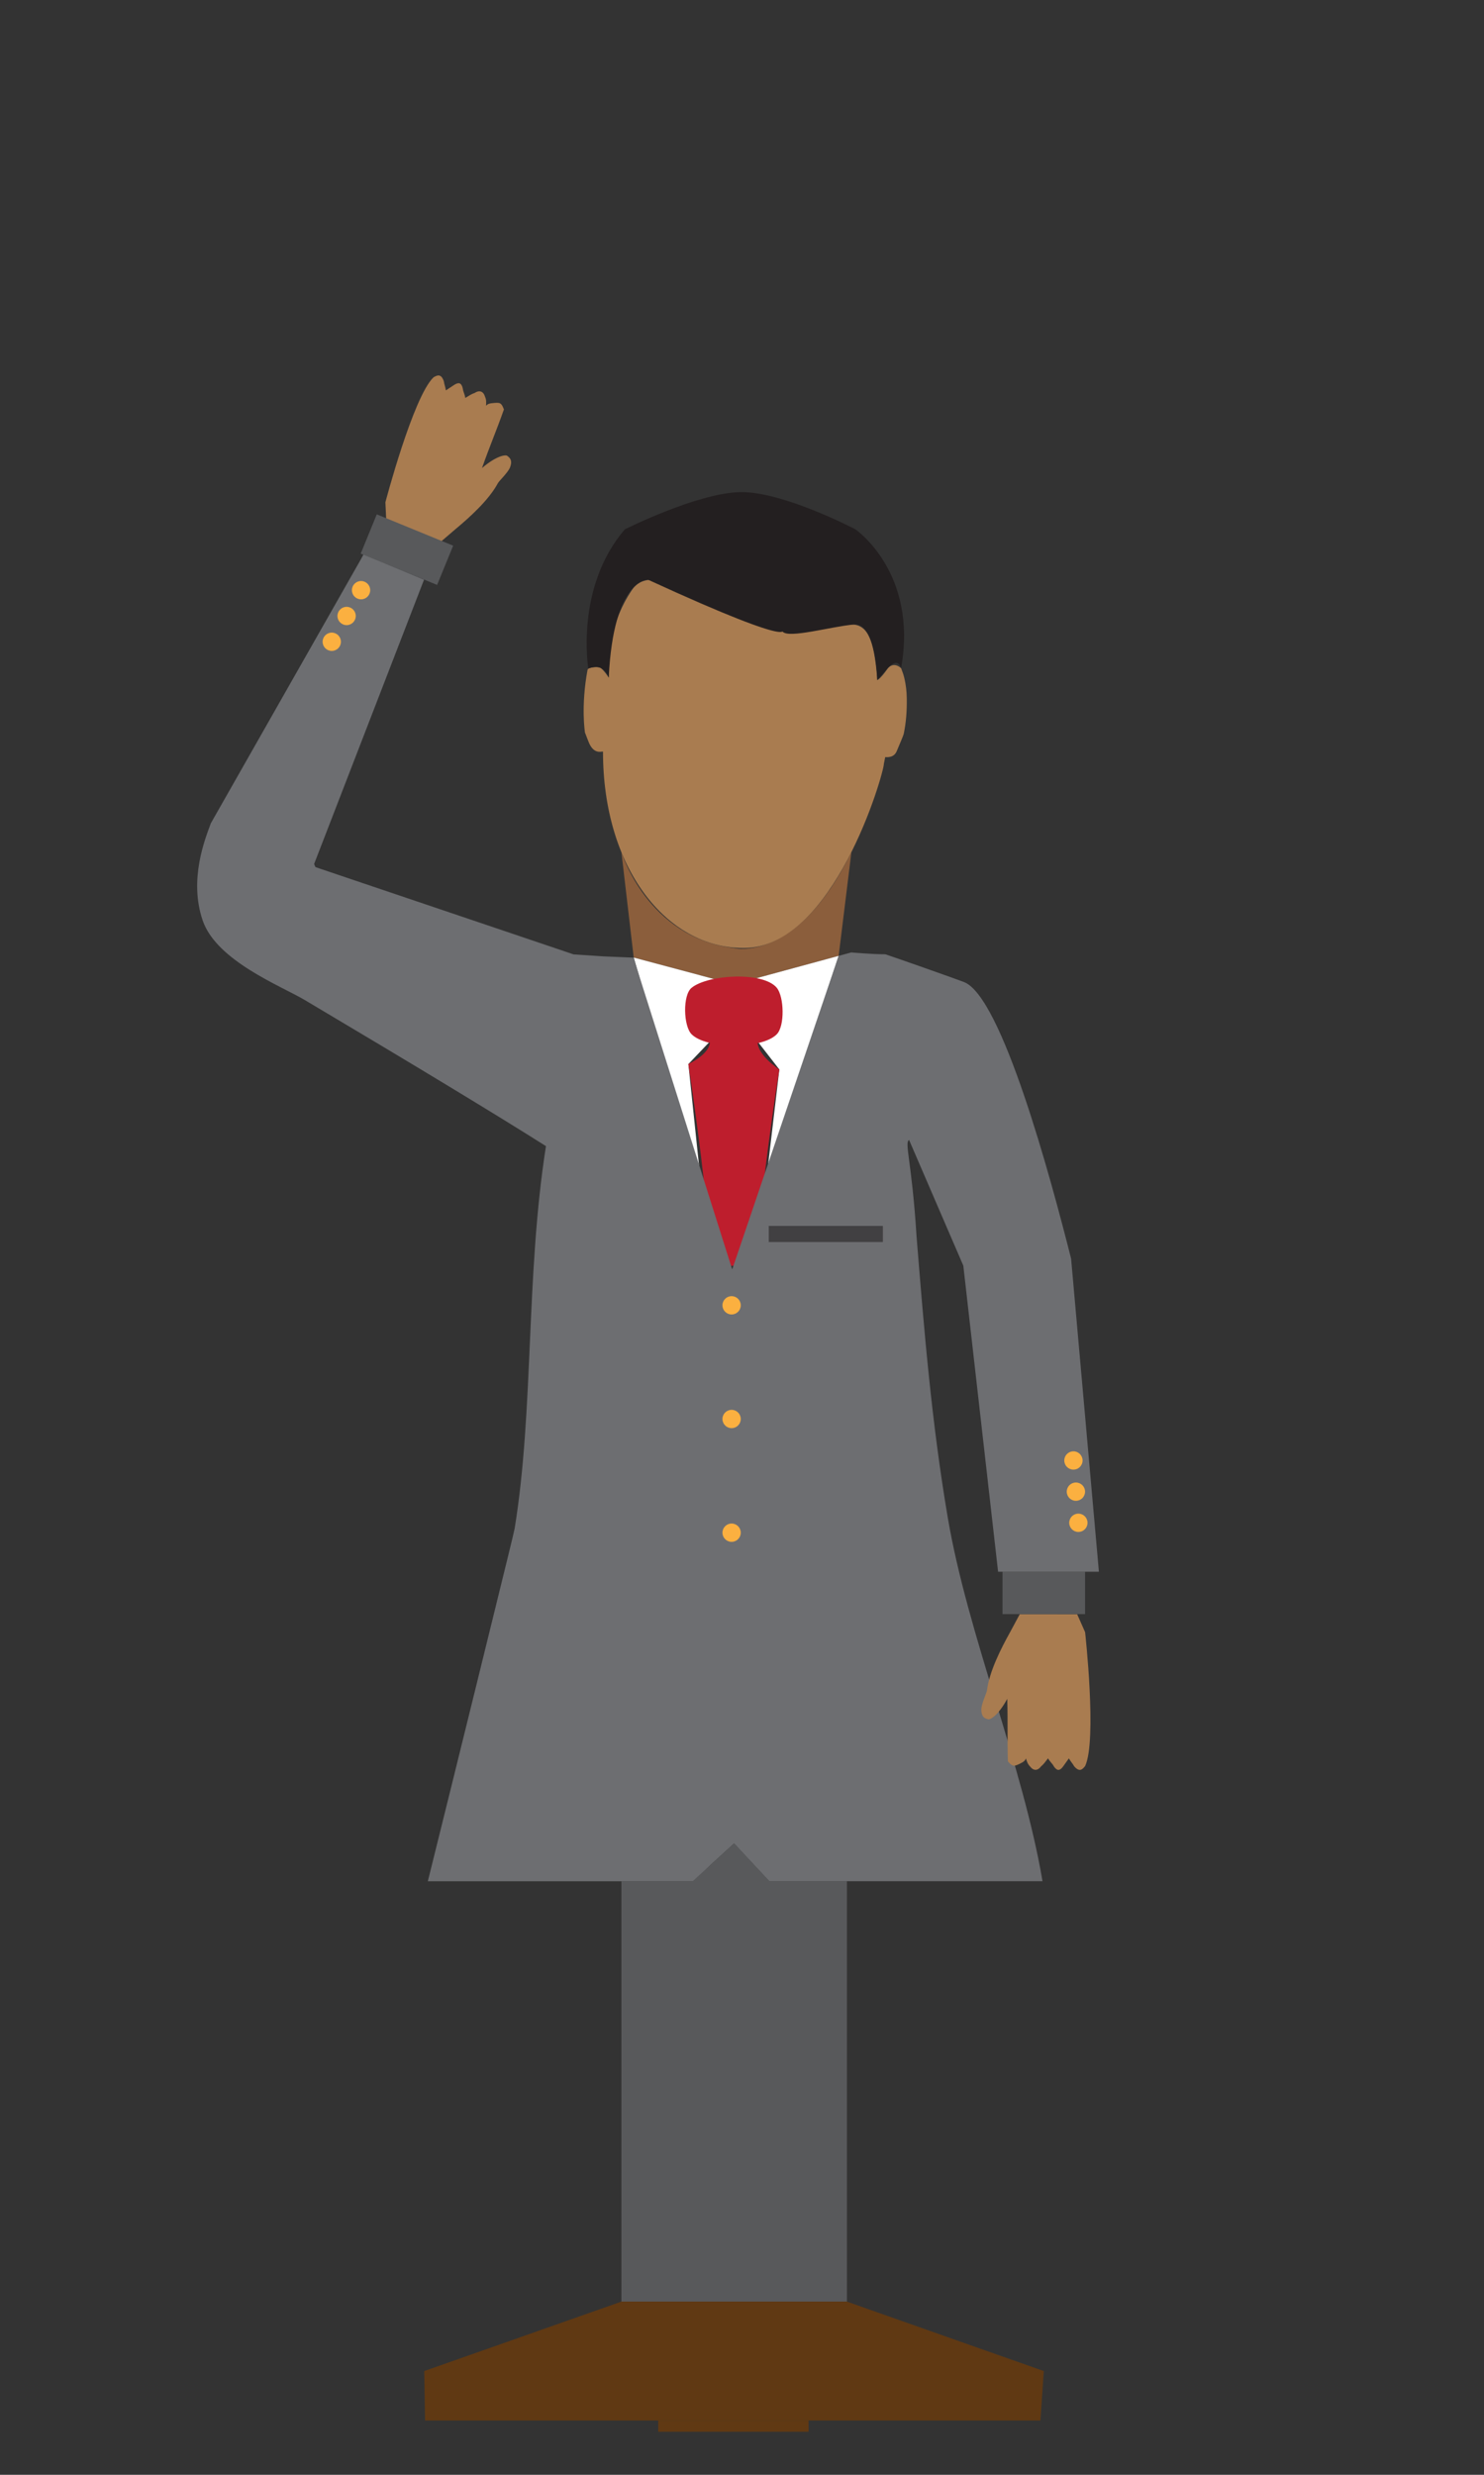 <?xml version="1.0" encoding="UTF-8"?>
<svg id="Layer_1" data-name="Layer 1" xmlns="http://www.w3.org/2000/svg" viewBox="0 0 300 500">
  <rect x="0" y="0" width="300" height="500" fill="#333333" stroke="none"/>
  <defs>
    <style>
      .cls-1 {
        fill: none;
      }

      .cls-2 {
        fill: #58595b;
      }

      .cls-3 {
        fill: #231f20;
      }

      .cls-4 {
        fill: #603913;
      }

      .cls-5 {
        fill: #6d6e71;
      }

      .cls-6 {
        fill: #414042;
      }

      .cls-7 {
        fill: #be1e2d;
      }

      .cls-8 {
        fill: #fbb040;
      }

      .cls-9 {
        fill: #8b5e3c;
      }

      .cls-10 {
        fill: #fff;
      }

      .cls-11 {
        fill: #a97c50;
      }
    </style>
  </defs>
  <path class="cls-9" d="M128.11,193.46l-2.49-21.32s5.19,17.26,22.73,19.4c0,0,12.72,3.19,23.77-19.4l-2.58,20.98-21.19,5.75-20.25-5.41Z"/>
  <polygon class="cls-10" points="141.58 238.03 139.16 231.17 128.11 193.46 148.36 198.87 169.54 193.12 155.09 236.92 157.55 216.07 153.13 210.39 143.54 210.39 139.16 214.98 141.58 238.03"/>
  <path class="cls-11" d="M178.68,154.33c-.01,1.9-10.1,37.21-28.34,37.21-15.74,0-28.44-16.29-28.44-39.65,0-.24-1.45.66-2.57-1.28-.41-.71-.93-2.34-1.07-2.58,0,0-.86-5.25.5-12.62.03-.14.08-.24.16-.31.25-.22,1.83-.46,2.43-.23,0,0,.7.49,1.72,2.05-.17-2.64-.32-10.33,4.7-17.75,5.08-7.51,21.8,8.16,30.44,8.44,13.14.42,17.88-7.62,19.14,9.8h0c.81-.4,2.14-2.4,2.14-2.4,0,0,1.1-1.43,2.68,0l.36.99c.19.18,0,0,0,0,0,0,.75,2.05.78,5.13.03,2.55-.13,4.83-.62,7.16-.07.34-.89,2.21-1.42,3.49-.56,1.34-1.93,1.21-2.32,1.19l-.27,1.36Z"/>
  <path class="cls-7" d="M153.13,255.74h-9.59c0-12.5-4.39-40.76-4.39-40.76,0,0,4.39-1.98,4.39-4.59h9.59c0,2.89,4.42,5.68,4.42,5.68,0,0-4.42,27.45-4.42,39.67Z"/>
  <path class="cls-5" d="M148.05,256.38l21.49-63.26,2.55-.69s4.18.37,6.89.37c1.47.5,3.86,1.32,6.81,2.36,5,1.75,8.81,3.14,9.06,3.24,7.65,2.86,17.53,39.46,21.68,55.9,1.87,21.08,3.75,42.17,5.62,63.25-5.68,0-11.37,0-17.05,0-1.11,0-2.22,0-3.33,0-2.34-20.61-4.69-41.23-7.03-61.84-3.65-8.46-7.3-16.92-10.96-25.39-1,.48.58,4.56,1.5,19.4h0c1.51,18.75,3.02,37.5,6.32,56.91,4.01,23.59,15.15,49.84,19.15,73.44h-29.48c-8.55,0-17.21,0-25.76,0l-2.09-2.24-5.03-5.39h0l-4.86,4.44-3.18,3.2c-17.95,0-35.91,0-53.86,0,.42-2.69.63-4.03.63-4.03,0,0-.63,4.03-.63,4.03,0,0,7.25-29.12,16.04-64.95.9-3.65,1.46-6,1.51-6.32,3.92-24.07,2.22-51.13,6.33-77.25q-14.92-9.43-48.78-29.53c-4.75-2.82-17.83-7.89-20.62-16.07-2.81-8.25.45-16.37,1.65-19.62l.64-1.13,29.7-52.22.54-1,12.22,5.14-.32.82-21.9,56.61.27.63,51.44,17.38.73.25,5.95.4,6.17.26,19.94,62.92"/>
  <path class="cls-1" d="M86.42,115.39c-.42-.47-1.1-1.18-2.61-1.64"/>
  <path class="cls-2" d="M171.21,465.01h-45.59v-84.96c4.81,0,14.43,0,14.43,0l8.36-7.64,7.12,7.64s10.45,0,15.68,0v84.96Z"/>
  <line class="cls-1" x1="211.01" y1="479.04" x2="210.33" y2="489.03"/>
  <line class="cls-1" x1="85.76" y1="479.04" x2="85.93" y2="489.03"/>
  <polyline class="cls-4" points="125.62 465.01 85.76 479.04 85.93 489.03 210.33 489.03 211.01 479.04 171.21 465.01"/>
  <rect class="cls-4" x="133.06" y="489.03" width="30.4" height="2.28"/>
  <path class="cls-11" d="M206.16,326.11l-1.96,3.64c-1.86,3.33-4.21,7.99-4.68,11.78-.07.54-1.14,2.73-1.14,3.85,0,1.75.96,1.84,1.38,1.98.34.12,1.95-.62,3.86-4.13.14,4.9-.01,7.74.13,12.64.93,1.04,1.19,1.04,2.29.53.98-.47,1.17-.67,1.35-1.13.23.69.38,1.16.85,1.63.92,1.19,1.82.54,2.19,0,.6-.49.91-.99,1.44-1.65.37.69.82.96,1.19,1.65.69,1,1.24.82,1.85,0q.52-.76,1.17-1.64c.46.79.62.82,1.08,1.61,1.04,1.18,1.59.71,2.2-.05,2.44-5.17,0-27.06,0-27.06-.54-1.21-1.07-2.43-1.61-3.64"/>
  <path class="cls-11" d="M88.91,109.62l3.14-2.69c2.94-2.44,6.8-5.94,8.6-9.31.26-.48,2.04-2.14,2.45-3.18.64-1.63-.24-2.06-.57-2.35-.27-.23-2.05-.12-5.09,2.47,1.63-4.62,2.79-7.22,4.43-11.84-.5-1.31-.74-1.4-1.94-1.31-1.08.09-1.33.2-1.67.57.03-.73.07-1.22-.21-1.83-.43-1.44-1.51-1.16-2.05-.78-.73.25-1.2.59-1.94,1.03-.1-.78-.42-1.19-.52-1.97-.29-1.18-.86-1.21-1.72-.67q-.76.52-1.68,1.11c-.15-.9-.28-.99-.43-1.89-.55-1.47-1.23-1.24-2.07-.75-4.13,3.95-9.73,25.25-9.73,25.25.06,1.33.13,2.65.19,3.98"/>
  <circle class="cls-8" cx="72.99" cy="119.24" r="1.85"/>
  <circle class="cls-8" cx="67.07" cy="129.66" r="1.85"/>
  <circle class="cls-8" cx="70.07" cy="124.45" r="1.85"/>
  <circle class="cls-8" cx="147.9" cy="263.72" r="1.85"/>
  <circle class="cls-8" cx="147.9" cy="286.69" r="1.85"/>
  <circle class="cls-8" cx="147.9" cy="309.66" r="1.85"/>
  <rect class="cls-6" x="155.41" y="247.68" width="23.07" height="3.26"/>
  <circle class="cls-8" cx="217.5" cy="301.37" r="1.85"/>
  <circle class="cls-8" cx="218" cy="307.66" r="1.85"/>
  <circle class="cls-8" cx="217" cy="295.07" r="1.85"/>
  <line class="cls-1" x1="148.42" y1="372.41" x2="149.76" y2="465.01"/>
  <line class="cls-1" x1="148.05" y1="256.38" x2="144.45" y2="246.25"/>
  <path class="cls-7" d="M157.03,208.96c-3.02,3.07-14.17,3.04-17.22,0-1.66-1.66-1.83-7.91,0-9.39,3.35-2.71,14.48-3.32,17.22,0,1.49,1.81,1.65,7.71,0,9.39Z"/>
  <path class="cls-1" d="M144.22,189.61h.4c-.08.03-.18-.03-.2-.11.26-.12.57-.07.85-.03,1.85.26,3.73-.13,5.55-.58-.21.03-.42,0-.61-.1.16.02.32,0,.47-.07"/>
  <rect class="cls-2" x="73.92" y="106.76" width="16.69" height="8.57" transform="translate(48.22 -22.89) rotate(22.27)"/>
  <path class="cls-2" d="M219.35,326.11h-16.69v-8.57h16.69v8.57Z"/>
  <line class="cls-1" x1="149.76" y1="465.01" x2="150.09" y2="491.31"/>
  <path class="cls-3" d="M118.93,135.09s-2.74-16.36,7.39-28.15c0,0,14.55-7.29,23.21-7.51s23.39,7.51,23.39,7.51c0,0,12.73,8.72,9.24,28.05,0,0-.54-2.4-2.68,0l-2.14,2.4s-.23-11.58-4.67-11.22-13.34,2.92-14.47,1.42,6.23,4.9-27.2-10.47c0,0-6.98-.32-7.94,19.79,0,0-.86-3.15-4.15-1.82Z"/>
</svg>